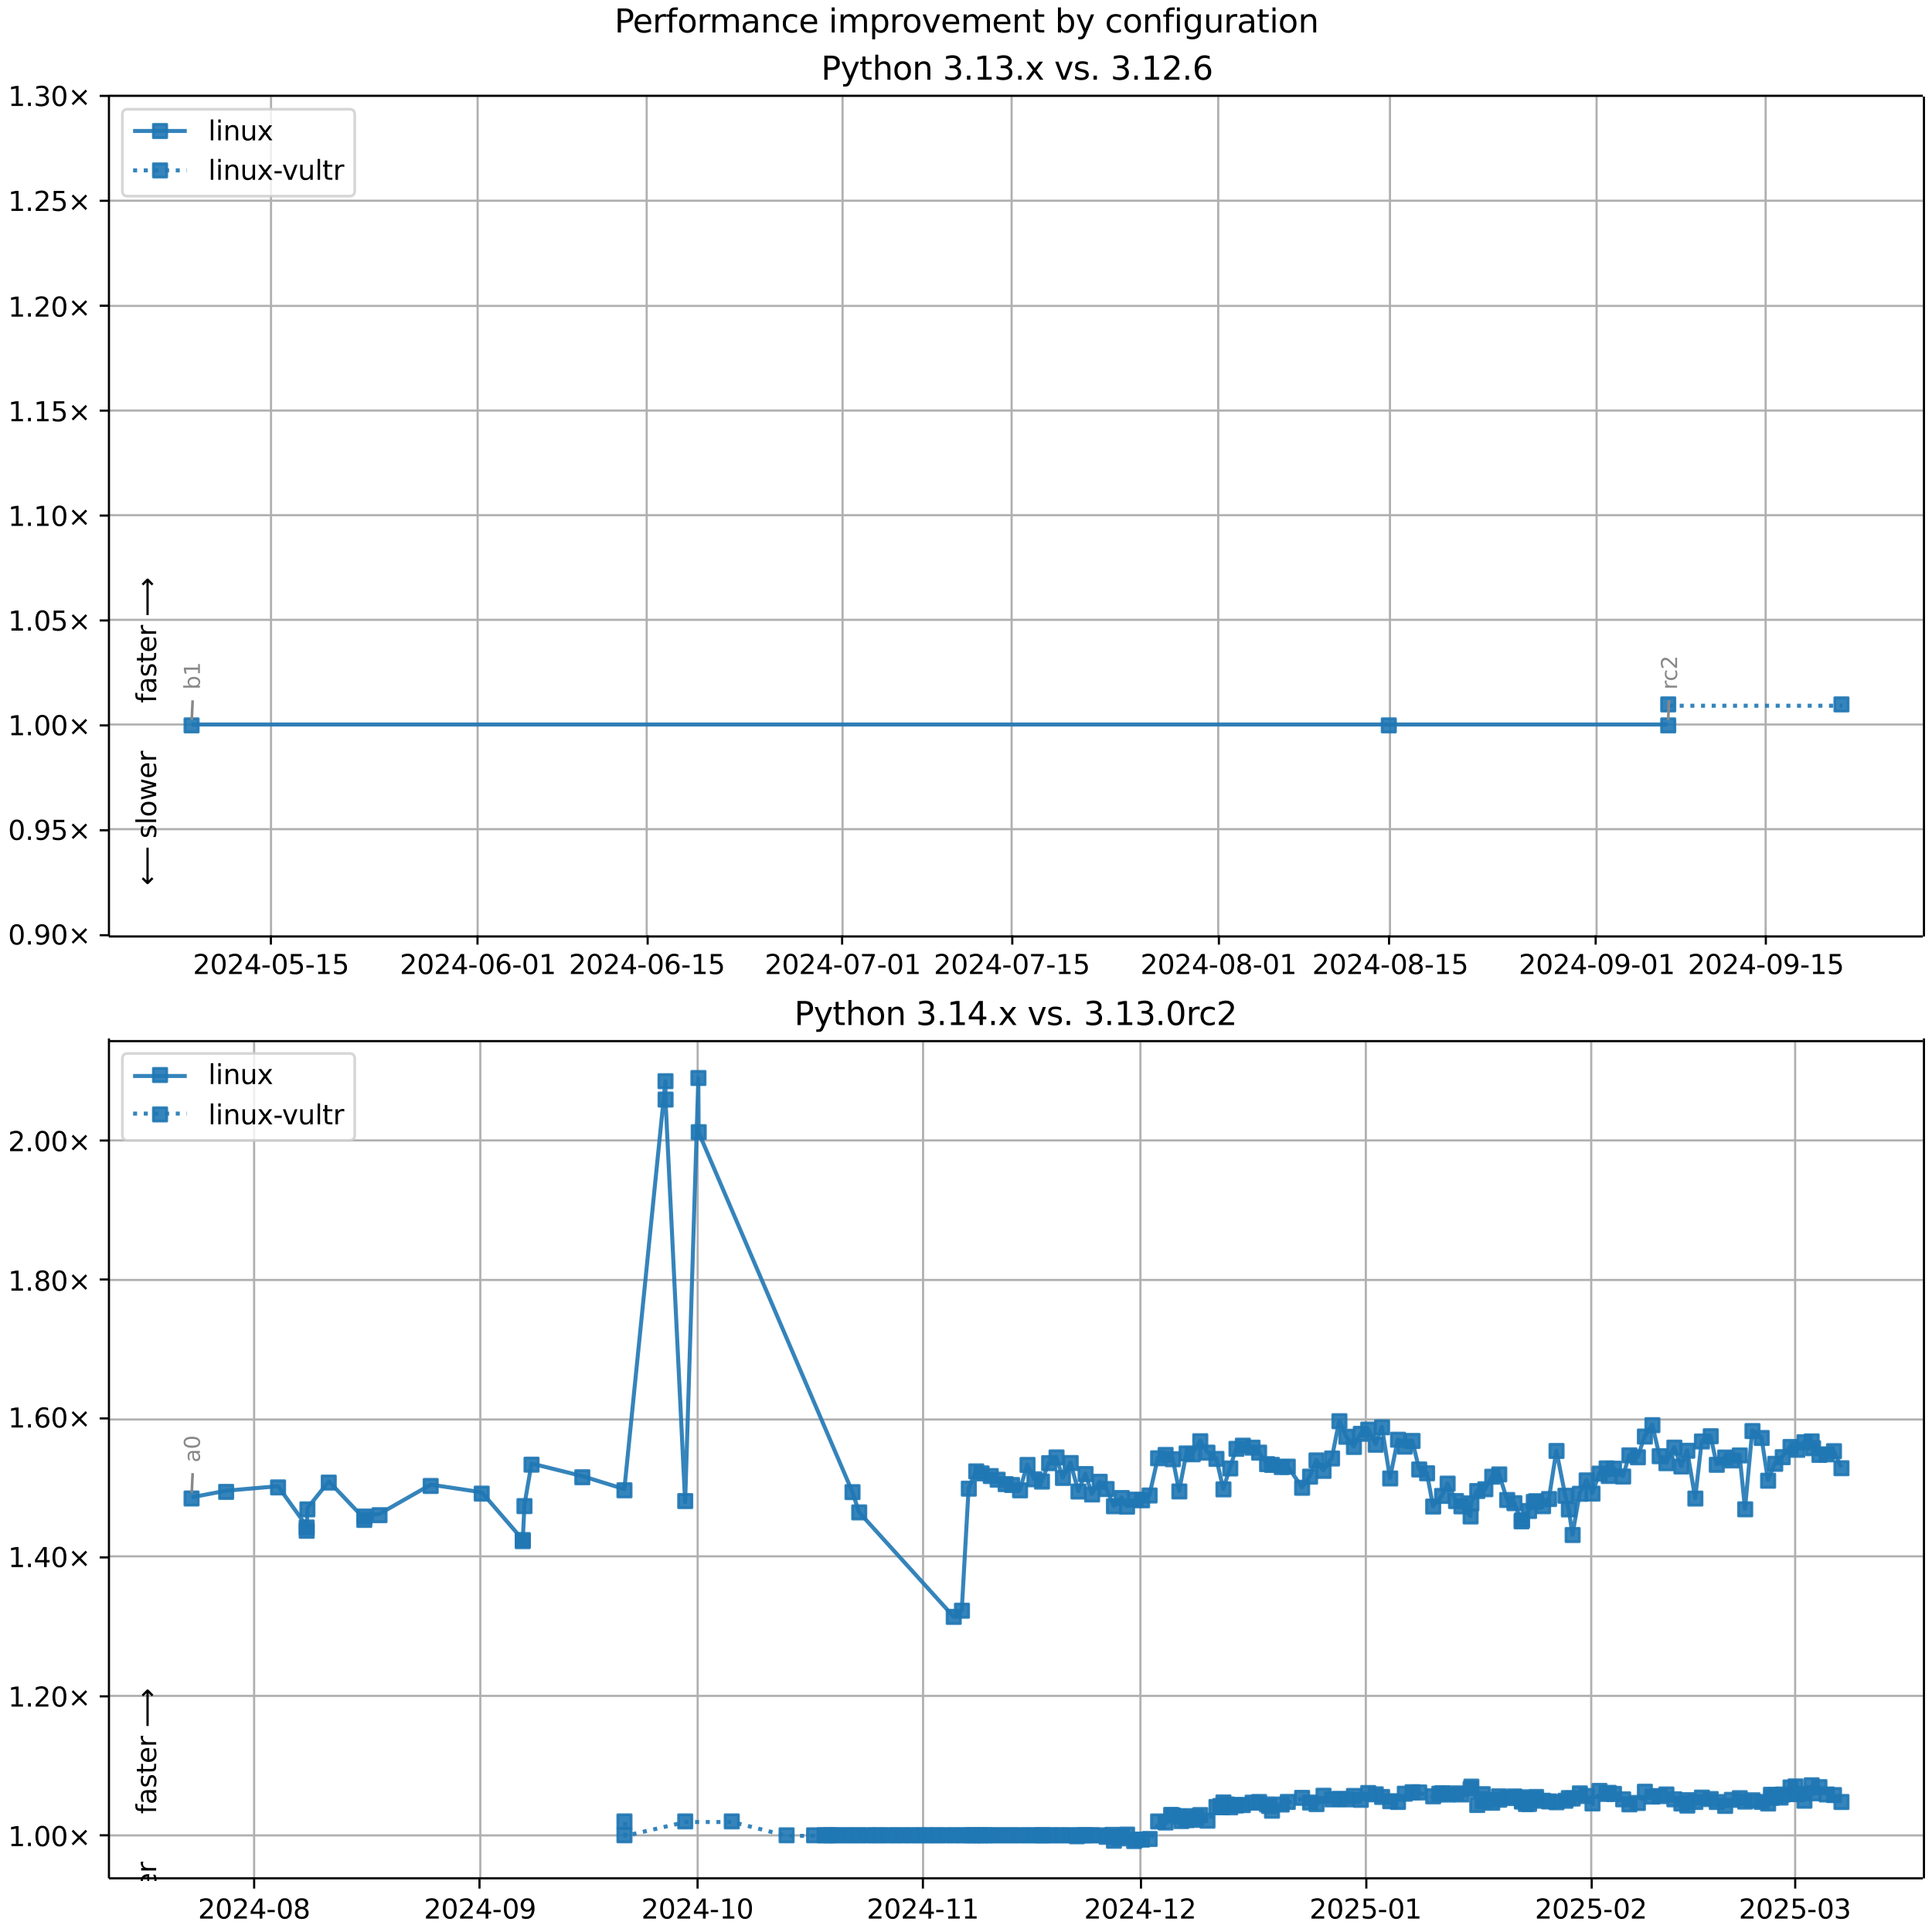 <?xml version="1.0" encoding="UTF-8"?>
<!DOCTYPE svg  PUBLIC '-//W3C//DTD SVG 1.1//EN'  'http://www.w3.org/Graphics/SVG/1.1/DTD/svg11.dtd'>
<svg width="720pt" height="720pt" version="1.1" viewBox="0 0 720 720" xmlns="http://www.w3.org/2000/svg" xmlns:xlink="http://www.w3.org/1999/xlink">
<defs>
<style type="text/css">*{stroke-linejoin: round; stroke-linecap: butt}</style>
</defs>
<path d="m0 720h720v-720h-720z" fill="#fff"/>
<path d="m40.6 349h676v-313h-676z" fill="#fff"/>
<path d="m101 349v-313" clip-path="url(#g)" fill="none" stroke="#b0b0b0" stroke-linecap="square" stroke-width=".8"/>
<defs>
<path id="i" d="m0 0v3.5" stroke="#000" stroke-width=".8"/>
</defs>
<use x="100.953" y="348.529" stroke="#000000" stroke-width=".8" xlink:href="#i"/>
<g transform="translate(71.9 363) scale(.1 -.1)">
<defs>
<path id="c" transform="scale(.016)" d="m1228 531h2203v-531h-2962v531q359 372 979 998 621 627 780 809 303 340 423 576 121 236 121 464 0 372-261 606-261 235-680 235-297 0-627-103-329-103-704-313v638q381 153 712 231 332 78 607 78 725 0 1156-363 431-362 431-968 0-288-108-546-107-257-392-607-78-91-497-524-418-433-1181-1211z"/>
<path id="b" transform="scale(.016)" d="m2034 4250q-487 0-733-480-245-479-245-1442 0-959 245-1439 246-480 733-480 491 0 736 480 246 480 246 1439 0 963-246 1442-245 480-736 480zm0 500q785 0 1199-621 414-620 414-1801 0-1178-414-1799-414-620-1199-620-784 0-1198 620-414 621-414 1799 0 1181 414 1801 414 621 1198 621z"/>
<path id="j" transform="scale(.016)" d="m2419 4116-1594-2491h1594v2491zm-166 550h794v-3041h666v-525h-666v-1100h-628v1100h-2106v609l1940 2957z"/>
<path id="e" transform="scale(.016)" d="m313 2009h1684v-512h-1684v512z"/>
<path id="m" transform="scale(.016)" d="m691 4666h2478v-532h-1900v-1143q137 47 274 70 138 23 276 23 781 0 1237-428 457-428 457-1159 0-753-469-1171-469-417-1322-417-294 0-599 50-304 50-629 150v635q281-153 581-228t634-75q541 0 856 284 316 284 316 772 0 487-316 771-315 285-856 285-253 0-505-56-251-56-513-175v2344z"/>
<path id="d" transform="scale(.016)" d="m794 531h1031v3560l-1122-225v575l1116 225h631v-4135h1031v-531h-2687v531z"/>
</defs>
<use xlink:href="#c"/>
<use transform="translate(63.6)" xlink:href="#b"/>
<use transform="translate(127)" xlink:href="#c"/>
<use transform="translate(191)" xlink:href="#j"/>
<use transform="translate(254)" xlink:href="#e"/>
<use transform="translate(291)" xlink:href="#b"/>
<use transform="translate(354)" xlink:href="#m"/>
<use transform="translate(418)" xlink:href="#e"/>
<use transform="translate(454)" xlink:href="#d"/>
<use transform="translate(518)" xlink:href="#m"/>
</g>
<path d="m178 349v-313" clip-path="url(#g)" fill="none" stroke="#b0b0b0" stroke-linecap="square" stroke-width=".8"/>
<use x="177.953" y="348.529" stroke="#000000" stroke-width=".8" xlink:href="#i"/>
<g transform="translate(149 363) scale(.1 -.1)">
<defs>
<path id="ae" transform="scale(.016)" d="m2113 2584q-425 0-674-291-248-290-248-796 0-503 248-796 249-292 674-292t673 292q248 293 248 796 0 506-248 796-248 291-673 291zm1253 1979v-575q-238 112-480 171-242 60-480 60-625 0-955-422-329-422-376-1275 184 272 462 417 279 145 613 145 703 0 1111-427 408-426 408-1160 0-719-425-1154-425-434-1131-434-810 0-1238 620-428 621-428 1799 0 1106 525 1764t1409 658q238 0 480-47t505-140z"/>
</defs>
<use xlink:href="#c"/>
<use transform="translate(63.6)" xlink:href="#b"/>
<use transform="translate(127)" xlink:href="#c"/>
<use transform="translate(191)" xlink:href="#j"/>
<use transform="translate(254)" xlink:href="#e"/>
<use transform="translate(291)" xlink:href="#b"/>
<use transform="translate(354)" xlink:href="#ae"/>
<use transform="translate(418)" xlink:href="#e"/>
<use transform="translate(454)" xlink:href="#b"/>
<use transform="translate(518)" xlink:href="#d"/>
</g>
<path d="m241 349v-313" clip-path="url(#g)" fill="none" stroke="#b0b0b0" stroke-linecap="square" stroke-width=".8"/>
<use x="241.365" y="348.529" stroke="#000000" stroke-width=".8" xlink:href="#i"/>
<g transform="translate(212 363) scale(.1 -.1)">
<use xlink:href="#c"/>
<use transform="translate(63.6)" xlink:href="#b"/>
<use transform="translate(127)" xlink:href="#c"/>
<use transform="translate(191)" xlink:href="#j"/>
<use transform="translate(254)" xlink:href="#e"/>
<use transform="translate(291)" xlink:href="#b"/>
<use transform="translate(354)" xlink:href="#ae"/>
<use transform="translate(418)" xlink:href="#e"/>
<use transform="translate(454)" xlink:href="#d"/>
<use transform="translate(518)" xlink:href="#m"/>
</g>
<path d="m314 349v-313" clip-path="url(#g)" fill="none" stroke="#b0b0b0" stroke-linecap="square" stroke-width=".8"/>
<use x="313.835" y="348.529" stroke="#000000" stroke-width=".8" xlink:href="#i"/>
<g transform="translate(285 363) scale(.1 -.1)">
<defs>
<path id="al" transform="scale(.016)" d="m525 4666h3e3v-269l-1694-4397h-659l1594 4134h-2241v532z"/>
</defs>
<use xlink:href="#c"/>
<use transform="translate(63.6)" xlink:href="#b"/>
<use transform="translate(127)" xlink:href="#c"/>
<use transform="translate(191)" xlink:href="#j"/>
<use transform="translate(254)" xlink:href="#e"/>
<use transform="translate(291)" xlink:href="#b"/>
<use transform="translate(354)" xlink:href="#al"/>
<use transform="translate(418)" xlink:href="#e"/>
<use transform="translate(454)" xlink:href="#b"/>
<use transform="translate(518)" xlink:href="#d"/>
</g>
<path d="m377 349v-313" clip-path="url(#g)" fill="none" stroke="#b0b0b0" stroke-linecap="square" stroke-width=".8"/>
<use x="377.247" y="348.529" stroke="#000000" stroke-width=".8" xlink:href="#i"/>
<g transform="translate(348 363) scale(.1 -.1)">
<use xlink:href="#c"/>
<use transform="translate(63.6)" xlink:href="#b"/>
<use transform="translate(127)" xlink:href="#c"/>
<use transform="translate(191)" xlink:href="#j"/>
<use transform="translate(254)" xlink:href="#e"/>
<use transform="translate(291)" xlink:href="#b"/>
<use transform="translate(354)" xlink:href="#al"/>
<use transform="translate(418)" xlink:href="#e"/>
<use transform="translate(454)" xlink:href="#d"/>
<use transform="translate(518)" xlink:href="#m"/>
</g>
<path d="m454 349v-313" clip-path="url(#g)" fill="none" stroke="#b0b0b0" stroke-linecap="square" stroke-width=".8"/>
<use x="454.247" y="348.529" stroke="#000000" stroke-width=".8" xlink:href="#i"/>
<g transform="translate(425 363) scale(.1 -.1)">
<defs>
<path id="ad" transform="scale(.016)" d="m2034 2216q-450 0-708-241-257-241-257-662 0-422 257-663 258-241 708-241t709 242q260 243 260 662 0 421-258 662-257 241-711 241zm-631 268q-406 100-633 378-226 279-226 679 0 559 398 884 399 325 1092 325 697 0 1094-325t397-884q0-400-227-679-226-278-629-378 456-106 710-416 255-309 255-755 0-679-414-1042-414-362-1186-362-771 0-1186 362-414 363-414 1042 0 446 256 755 257 310 713 416zm-231 997q0-362 226-565 227-203 636-203 407 0 636 203 230 203 230 565 0 363-230 566-229 203-636 203-409 0-636-203-226-203-226-566z"/>
</defs>
<use xlink:href="#c"/>
<use transform="translate(63.6)" xlink:href="#b"/>
<use transform="translate(127)" xlink:href="#c"/>
<use transform="translate(191)" xlink:href="#j"/>
<use transform="translate(254)" xlink:href="#e"/>
<use transform="translate(291)" xlink:href="#b"/>
<use transform="translate(354)" xlink:href="#ad"/>
<use transform="translate(418)" xlink:href="#e"/>
<use transform="translate(454)" xlink:href="#b"/>
<use transform="translate(518)" xlink:href="#d"/>
</g>
<path d="m518 349v-313" clip-path="url(#g)" fill="none" stroke="#b0b0b0" stroke-linecap="square" stroke-width=".8"/>
<use x="517.659" y="348.529" stroke="#000000" stroke-width=".8" xlink:href="#i"/>
<g transform="translate(489 363) scale(.1 -.1)">
<use xlink:href="#c"/>
<use transform="translate(63.6)" xlink:href="#b"/>
<use transform="translate(127)" xlink:href="#c"/>
<use transform="translate(191)" xlink:href="#j"/>
<use transform="translate(254)" xlink:href="#e"/>
<use transform="translate(291)" xlink:href="#b"/>
<use transform="translate(354)" xlink:href="#ad"/>
<use transform="translate(418)" xlink:href="#e"/>
<use transform="translate(454)" xlink:href="#d"/>
<use transform="translate(518)" xlink:href="#m"/>
</g>
<path d="m595 349v-313" clip-path="url(#g)" fill="none" stroke="#b0b0b0" stroke-linecap="square" stroke-width=".8"/>
<use x="594.659" y="348.529" stroke="#000000" stroke-width=".8" xlink:href="#i"/>
<g transform="translate(566 363) scale(.1 -.1)">
<defs>
<path id="aa" transform="scale(.016)" d="m703 97v575q238-113 481-172 244-59 479-59 625 0 954 420 330 420 377 1277-181-269-460-413-278-144-615-144-700 0-1108 423-408 424-408 1159 0 718 425 1152 425 435 1131 435 810 0 1236-621 427-620 427-1801 0-1103-524-1761-523-658-1407-658-238 0-482 47-243 47-506 141zm1256 1978q425 0 673 290 249 291 249 798 0 503-249 795-248 292-673 292t-673-292-248-795q0-507 248-798 248-290 673-290z"/>
</defs>
<use xlink:href="#c"/>
<use transform="translate(63.6)" xlink:href="#b"/>
<use transform="translate(127)" xlink:href="#c"/>
<use transform="translate(191)" xlink:href="#j"/>
<use transform="translate(254)" xlink:href="#e"/>
<use transform="translate(291)" xlink:href="#b"/>
<use transform="translate(354)" xlink:href="#aa"/>
<use transform="translate(418)" xlink:href="#e"/>
<use transform="translate(454)" xlink:href="#b"/>
<use transform="translate(518)" xlink:href="#d"/>
</g>
<path d="m658 349v-313" clip-path="url(#g)" fill="none" stroke="#b0b0b0" stroke-linecap="square" stroke-width=".8"/>
<use x="658.071" y="348.529" stroke="#000000" stroke-width=".8" xlink:href="#i"/>
<g transform="translate(629 363) scale(.1 -.1)">
<use xlink:href="#c"/>
<use transform="translate(63.6)" xlink:href="#b"/>
<use transform="translate(127)" xlink:href="#c"/>
<use transform="translate(191)" xlink:href="#j"/>
<use transform="translate(254)" xlink:href="#e"/>
<use transform="translate(291)" xlink:href="#b"/>
<use transform="translate(354)" xlink:href="#aa"/>
<use transform="translate(418)" xlink:href="#e"/>
<use transform="translate(454)" xlink:href="#d"/>
<use transform="translate(518)" xlink:href="#m"/>
</g>
<path d="m40.6 349h676" clip-path="url(#g)" fill="none" stroke="#b0b0b0" stroke-linecap="square" stroke-width=".8"/>
<defs>
<path id="k" d="m0 0h-3.5" stroke="#000" stroke-width=".8"/>
</defs>
<use x="40.646" y="348.529" stroke="#000000" stroke-width=".8" xlink:href="#k"/>
<g transform="translate(3 352) scale(.1 -.1)">
<defs>
<path id="f" transform="scale(.016)" d="m684 794h660v-794h-660v794z"/>
<path id="l" transform="scale(.016)" d="m4488 3438-1429-1435 1429-1428-372-378-1435 1434-1434-1434-369 378 1425 1428-1425 1435 369 378 1434-1435 1435 1435 372-378z"/>
</defs>
<use xlink:href="#b"/>
<use transform="translate(63.6)" xlink:href="#f"/>
<use transform="translate(95.4)" xlink:href="#aa"/>
<use transform="translate(159)" xlink:href="#b"/>
<use transform="translate(223)" xlink:href="#l"/>
</g>
<path d="m40.6 309h676" clip-path="url(#g)" fill="none" stroke="#b0b0b0" stroke-linecap="square" stroke-width=".8"/>
<use x="40.646" y="309.429" stroke="#000000" stroke-width=".8" xlink:href="#k"/>
<g transform="translate(3 313) scale(.1 -.1)">
<use xlink:href="#b"/>
<use transform="translate(63.6)" xlink:href="#f"/>
<use transform="translate(95.4)" xlink:href="#aa"/>
<use transform="translate(159)" xlink:href="#m"/>
<use transform="translate(223)" xlink:href="#l"/>
</g>
<path d="m40.6 270h676" clip-path="url(#g)" fill="none" stroke="#b0b0b0" stroke-linecap="square" stroke-width=".8"/>
<use x="40.646" y="270.33" stroke="#000000" stroke-width=".8" xlink:href="#k"/>
<g transform="translate(3 274) scale(.1 -.1)">
<use xlink:href="#d"/>
<use transform="translate(63.6)" xlink:href="#f"/>
<use transform="translate(95.4)" xlink:href="#b"/>
<use transform="translate(159)" xlink:href="#b"/>
<use transform="translate(223)" xlink:href="#l"/>
</g>
<path d="m40.6 231h676" clip-path="url(#g)" fill="none" stroke="#b0b0b0" stroke-linecap="square" stroke-width=".8"/>
<use x="40.646" y="231.23" stroke="#000000" stroke-width=".8" xlink:href="#k"/>
<g transform="translate(3 235) scale(.1 -.1)">
<use xlink:href="#d"/>
<use transform="translate(63.6)" xlink:href="#f"/>
<use transform="translate(95.4)" xlink:href="#b"/>
<use transform="translate(159)" xlink:href="#m"/>
<use transform="translate(223)" xlink:href="#l"/>
</g>
<path d="m40.6 192h676" clip-path="url(#g)" fill="none" stroke="#b0b0b0" stroke-linecap="square" stroke-width=".8"/>
<use x="40.646" y="192.131" stroke="#000000" stroke-width=".8" xlink:href="#k"/>
<g transform="translate(3 196) scale(.1 -.1)">
<use xlink:href="#d"/>
<use transform="translate(63.6)" xlink:href="#f"/>
<use transform="translate(95.4)" xlink:href="#d"/>
<use transform="translate(159)" xlink:href="#b"/>
<use transform="translate(223)" xlink:href="#l"/>
</g>
<path d="m40.6 153h676" clip-path="url(#g)" fill="none" stroke="#b0b0b0" stroke-linecap="square" stroke-width=".8"/>
<use x="40.646" y="153.031" stroke="#000000" stroke-width=".8" xlink:href="#k"/>
<g transform="translate(3 157) scale(.1 -.1)">
<use xlink:href="#d"/>
<use transform="translate(63.6)" xlink:href="#f"/>
<use transform="translate(95.4)" xlink:href="#d"/>
<use transform="translate(159)" xlink:href="#m"/>
<use transform="translate(223)" xlink:href="#l"/>
</g>
<path d="m40.6 114h676" clip-path="url(#g)" fill="none" stroke="#b0b0b0" stroke-linecap="square" stroke-width=".8"/>
<use x="40.646" y="113.932" stroke="#000000" stroke-width=".8" xlink:href="#k"/>
<g transform="translate(3 118) scale(.1 -.1)">
<use xlink:href="#d"/>
<use transform="translate(63.6)" xlink:href="#f"/>
<use transform="translate(95.4)" xlink:href="#c"/>
<use transform="translate(159)" xlink:href="#b"/>
<use transform="translate(223)" xlink:href="#l"/>
</g>
<path d="m40.6 74.8h676" clip-path="url(#g)" fill="none" stroke="#b0b0b0" stroke-linecap="square" stroke-width=".8"/>
<use x="40.646" y="74.832" stroke="#000000" stroke-width=".8" xlink:href="#k"/>
<g transform="translate(3 78.6) scale(.1 -.1)">
<use xlink:href="#d"/>
<use transform="translate(63.6)" xlink:href="#f"/>
<use transform="translate(95.4)" xlink:href="#c"/>
<use transform="translate(159)" xlink:href="#m"/>
<use transform="translate(223)" xlink:href="#l"/>
</g>
<path d="m40.6 35.7h676" clip-path="url(#g)" fill="none" stroke="#b0b0b0" stroke-linecap="square" stroke-width=".8"/>
<use x="40.646" y="35.733" stroke="#000000" stroke-width=".8" xlink:href="#k"/>
<g transform="translate(3 39.5) scale(.1 -.1)">
<defs>
<path id="t" transform="scale(.016)" d="m2597 2516q453-97 707-404 255-306 255-756 0-690-475-1069-475-378-1350-378-293 0-604 58t-642 174v609q262-153 574-231 313-78 654-78 593 0 904 234t311 681q0 413-289 645-289 233-804 233h-544v519h569q465 0 712 186t247 536q0 359-255 551-254 193-729 193-260 0-557-57-297-56-653-174v562q360 100 674 150t592 50q719 0 1137-327 419-326 419-882 0-388-222-655t-631-370z"/>
</defs>
<use xlink:href="#d"/>
<use transform="translate(63.6)" xlink:href="#f"/>
<use transform="translate(95.4)" xlink:href="#t"/>
<use transform="translate(159)" xlink:href="#b"/>
<use transform="translate(223)" xlink:href="#l"/>
</g>
<path d="m71.4 270h446 104" clip-path="url(#g)" fill="none" stroke="#1f77b4" stroke-linecap="square" stroke-opacity=".9" stroke-width="1.5"/>
<defs>
<path id="a" d="m-2.5 2.5h5v-5h-5z" stroke="#1f77b4" stroke-opacity=".9"/>
</defs>
<g clip-path="url(#g)" fill="#1f77b4" fill-opacity=".9" stroke="#1f77b4" stroke-opacity=".9">
<use x="71.389" y="270.33" xlink:href="#a"/>
<use x="517.569" y="270.33" xlink:href="#a"/>
<use x="621.695" y="270.33" xlink:href="#a"/>
</g>
<g stroke="#1f77b4" stroke-opacity=".9">
<path d="m622 263h64.6" clip-path="url(#g)" fill="none" stroke-dasharray="1.5,2.475" stroke-width="1.5"/>
<g clip-path="url(#g)" fill="#1f77b4" fill-opacity=".9">
<use x="621.695" y="262.51" xlink:href="#a"/>
<use x="686.256" y="262.51" xlink:href="#a"/>
</g>
</g>
<path d="m40.6 349v-313" fill="none" stroke="#000" stroke-linecap="square" stroke-width=".8"/>
<path d="m717 349v-313" fill="none" stroke="#000" stroke-linecap="square" stroke-width=".8"/>
<path d="m40.6 349h676" fill="none" stroke="#000" stroke-linecap="square" stroke-width=".8"/>
<path d="m40.6 35.7h676" fill="none" stroke="#000" stroke-linecap="square" stroke-width=".8"/>
<path d="m71.8 261-0.348 7.35" fill="none" stroke="#888" stroke-linecap="round"/>
<g transform="translate(74.5 257) rotate(-90) scale(.08 -.08)" fill="#888">
<defs>
<path id="ak" transform="scale(.016)" d="m3116 1747q0 634-261 995t-717 361q-457 0-718-361t-261-995 261-995 718-361q456 0 717 361t261 995zm-1957 1222q182 312 458 463 277 152 661 152 638 0 1036-506 399-506 399-1331t-399-1332q-398-506-1036-506-384 0-661 152-276 152-458 464v-525h-578v4863h578v-1894z"/>
</defs>
<use xlink:href="#ak"/>
<use transform="translate(63.5)" xlink:href="#d"/>
</g>
<path d="m622 261-0.326 7.34" fill="none" stroke="#888" stroke-linecap="round"/>
<g transform="translate(625 257) rotate(-90) scale(.08 -.08)" fill="#888">
<defs>
<path id="n" transform="scale(.016)" d="m2631 2963q-97 56-211 82-114 27-251 27-488 0-749-317t-261-911v-1844h-578v3500h578v-544q182 319 472 473 291 155 707 155 59 0 131-8 72-7 159-23l3-590z"/>
<path id="ac" transform="scale(.016)" d="m3122 3366v-538q-244 135-489 202t-495 67q-560 0-870-355-309-354-309-995t309-996q310-354 870-354 250 0 495 67t489 202v-532q-241-112-499-168-257-57-548-57-791 0-1257 497-465 497-465 1341 0 856 470 1346 471 491 1290 491 265 0 518-55 253-54 491-163z"/>
</defs>
<use xlink:href="#n"/>
<use transform="translate(38.9)" xlink:href="#ac"/>
<use transform="translate(93.8)" xlink:href="#c"/>
</g>
<g clip-path="url(#g)">
<g transform="translate(58.2 262) rotate(-90) scale(.1 -.1)">
<defs>
<path id="ab" transform="scale(.016)" d="m2375 4863v-479h-550q-309 0-430-125-120-125-120-450v-309h947v-447h-947v-3053h-578v3053h-550v447h550v244q0 584 272 851 272 268 862 268h544z"/>
<path id="z" transform="scale(.016)" d="m2194 1759q-697 0-966-159t-269-544q0-306 202-486 202-179 548-179 479 0 768 339t289 901v128h-572zm1147 238v-2e3h-575v531q-197-318-491-470t-719-152q-537 0-855 302-317 302-317 808 0 590 395 890 396 300 1180 300h807v57q0 397-261 614t-733 217q-300 0-585-72-284-72-546-216v532q315 122 612 182 297 61 578 61 760 0 1135-394 375-393 375-1193z"/>
<path id="x" transform="scale(.016)" d="m2834 3397v-544q-243 125-506 187-262 63-544 63-428 0-642-131t-214-394q0-200 153-314t616-217l197-44q612-131 870-370t258-667q0-488-386-773-386-284-1061-284-281 0-586 55t-642 164v594q319-166 628-249 309-82 613-82 406 0 624 139 219 139 219 392 0 234-158 359-157 125-692 241l-200 47q-534 112-772 345-237 233-237 639 0 494 350 762 350 269 994 269 318 0 599-47 282-46 519-140z"/>
<path id="p" transform="scale(.016)" d="m1172 4494v-994h1184v-447h-1184v-1900q0-428 117-550t477-122h590v-481h-590q-666 0-919 248-253 249-253 905v1900h-422v447h422v994h578z"/>
<path id="s" transform="scale(.016)" d="m3597 1894v-281h-2644q38-594 358-905t892-311q331 0 642 81t618 244v-544q-310-131-635-200t-659-69q-838 0-1327 487-489 488-489 1320 0 859 464 1363 464 505 1252 505 706 0 1117-455 411-454 411-1235zm-575 169q-6 471-264 752-258 282-683 282-481 0-770-272t-333-766l2050 4z"/>
<path id="am" transform="scale(.016)" d="m8863 2147v-281l-1229-1228-375 375 729 728h-7622v531h7622l-729 728 375 375 1229-1228z"/>
</defs>
<use xlink:href="#ab"/>
<use transform="translate(35.2)" xlink:href="#z"/>
<use transform="translate(96.5)" xlink:href="#x"/>
<use transform="translate(149)" xlink:href="#p"/>
<use transform="translate(188)" xlink:href="#s"/>
<use transform="translate(249)" xlink:href="#n"/>
<use transform="translate(290)" xlink:href="#DejaVuSans-20"/>
<use transform="translate(322)" xlink:href="#am"/>
</g>
</g>
<g clip-path="url(#g)">
<g transform="translate(58.2 330) rotate(-90) scale(.1 -.1)">
<defs>
<path id="an" transform="scale(.016)" d="m313 1866v281l1228 1228 375-375-728-728h7621v-531h-7621l728-728-375-375-1228 1228z"/>
<path id="r" transform="scale(.016)" d="m603 4863h575v-4863h-575v4863z"/>
<path id="q" transform="scale(.016)" d="m1959 3097q-462 0-731-361t-269-989 267-989q268-361 733-361 460 0 728 362 269 363 269 988 0 622-269 986-268 364-728 364zm0 487q750 0 1178-488 429-487 429-1349 0-859-429-1349-428-489-1178-489-753 0-1180 489-426 490-426 1349 0 862 426 1349 427 488 1180 488z"/>
<path id="ai" transform="scale(.016)" d="m269 3500h575l719-2731 715 2731h678l719-2731 716 2731h575l-916-3500h-678l-753 2869-756-2869h-679l-915 3500z"/>
</defs>
<use xlink:href="#an"/>
<use transform="translate(143)" xlink:href="#DejaVuSans-20"/>
<use transform="translate(175)" xlink:href="#x"/>
<use transform="translate(227)" xlink:href="#r"/>
<use transform="translate(255)" xlink:href="#q"/>
<use transform="translate(316)" xlink:href="#ai"/>
<use transform="translate(398)" xlink:href="#s"/>
<use transform="translate(460)" xlink:href="#n"/>
</g>
</g>
<g transform="translate(306 29.7) scale(.12 -.12)">
<defs>
<path id="ah" transform="scale(.016)" d="m1259 4147v-1753h794q441 0 681 228 241 228 241 650 0 419-241 647-240 228-681 228h-794zm-631 519h1425q785 0 1186-355 402-355 402-1039 0-691-402-1044-401-353-1186-353h-794v-1875h-631v4666z"/>
<path id="af" transform="scale(.016)" d="m2059-325q-243-625-475-815-231-191-618-191h-460v481h338q237 0 368 113 132 112 291 531l103 262-1415 3444h609l1094-2737 1094 2737h609l-1538-3825z"/>
<path id="aj" transform="scale(.016)" d="m3513 2113v-2113h-575v2094q0 497-194 743-194 247-581 247-466 0-735-297-269-296-269-809v-1978h-578v4863h578v-1907q207 316 486 472 280 156 646 156 603 0 912-373 310-373 310-1098z"/>
<path id="o" transform="scale(.016)" d="m3513 2113v-2113h-575v2094q0 497-194 743-194 247-581 247-466 0-735-297-269-296-269-809v-1978h-578v3500h578v-544q207 316 486 472 280 156 646 156 603 0 912-373 310-373 310-1098z"/>
<path id="w" transform="scale(.016)" d="m3513 3500-1266-1703 1331-1797h-678l-1019 1375-1018-1375h-679l1360 1831-1244 1669h678l928-1247 928 1247h679z"/>
<path id="y" transform="scale(.016)" d="m191 3500h609l1094-2937 1094 2937h609l-1313-3500h-781l-1312 3500z"/>
</defs>
<use xlink:href="#ah"/>
<use transform="translate(60.3)" xlink:href="#af"/>
<use transform="translate(119)" xlink:href="#p"/>
<use transform="translate(159)" xlink:href="#aj"/>
<use transform="translate(222)" xlink:href="#q"/>
<use transform="translate(283)" xlink:href="#o"/>
<use transform="translate(347)" xlink:href="#DejaVuSans-20"/>
<use transform="translate(378)" xlink:href="#t"/>
<use transform="translate(442)" xlink:href="#f"/>
<use transform="translate(474)" xlink:href="#d"/>
<use transform="translate(537)" xlink:href="#t"/>
<use transform="translate(601)" xlink:href="#f"/>
<use transform="translate(633)" xlink:href="#w"/>
<use transform="translate(692)" xlink:href="#DejaVuSans-20"/>
<use transform="translate(724)" xlink:href="#y"/>
<use transform="translate(783)" xlink:href="#x"/>
<use transform="translate(835)" xlink:href="#f"/>
<use transform="translate(867)" xlink:href="#DejaVuSans-20"/>
<use transform="translate(899)" xlink:href="#t"/>
<use transform="translate(962)" xlink:href="#f"/>
<use transform="translate(994)" xlink:href="#d"/>
<use transform="translate(1058)" xlink:href="#c"/>
<use transform="translate(1121)" xlink:href="#f"/>
<use transform="translate(1153)" xlink:href="#ae"/>
</g>
<path d="m47.6 73.1h82.6q2 0 2-2v-28.4q0-2-2-2h-82.6q-2 0-2 2v28.4q0 2 2 2z" fill="#fff" opacity=".8" stroke="#ccc"/>
<path d="m49.6 48.8h10 10" fill="none" stroke="#1f77b4" stroke-linecap="square" stroke-opacity=".9" stroke-width="1.5"/>
<use x="59.646" y="48.831" fill="#1f77b4" fill-opacity=".9" stroke="#1f77b4" stroke-opacity=".9" xlink:href="#a"/>
<g transform="translate(77.6 52.3) scale(.1 -.1)">
<defs>
<path id="v" transform="scale(.016)" d="m603 3500h575v-3500h-575v3500zm0 1363h575v-729h-575v729z"/>
<path id="u" transform="scale(.016)" d="m544 1381v2119h575v-2097q0-497 193-746 194-248 582-248 465 0 735 297 271 297 271 810v1984h575v-3500h-575v538q-209-319-486-474-276-155-642-155-603 0-916 375-312 375-312 1097zm1447 2203z"/>
</defs>
<use xlink:href="#r"/>
<use transform="translate(27.8)" xlink:href="#v"/>
<use transform="translate(55.6)" xlink:href="#o"/>
<use transform="translate(119)" xlink:href="#u"/>
<use transform="translate(182)" xlink:href="#w"/>
</g>
<path d="m49.6 63.5h10 10" fill="none" stroke="#1f77b4" stroke-dasharray="1.5,2.475" stroke-opacity=".9" stroke-width="1.5"/>
<use x="59.646" y="63.509" fill="#1f77b4" fill-opacity=".9" stroke="#1f77b4" stroke-opacity=".9" xlink:href="#a"/>
<g transform="translate(77.6 67) scale(.1 -.1)">
<use xlink:href="#r"/>
<use transform="translate(27.8)" xlink:href="#v"/>
<use transform="translate(55.6)" xlink:href="#o"/>
<use transform="translate(119)" xlink:href="#u"/>
<use transform="translate(182)" xlink:href="#w"/>
<use transform="translate(242)" xlink:href="#e"/>
<use transform="translate(275)" xlink:href="#y"/>
<use transform="translate(334)" xlink:href="#u"/>
<use transform="translate(398)" xlink:href="#r"/>
<use transform="translate(425)" xlink:href="#p"/>
<use transform="translate(465)" xlink:href="#n"/>
</g>
<path d="m40.6 700h676v-313h-676z" fill="#fff"/>
<path d="m94.7 700v-313" clip-path="url(#h)" fill="none" stroke="#b0b0b0" stroke-linecap="square" stroke-width=".8"/>
<use x="94.713" y="700.322" stroke="#000000" stroke-width=".8" xlink:href="#i"/>
<g transform="translate(73.8 715) scale(.1 -.1)">
<use xlink:href="#c"/>
<use transform="translate(63.6)" xlink:href="#b"/>
<use transform="translate(127)" xlink:href="#c"/>
<use transform="translate(191)" xlink:href="#j"/>
<use transform="translate(254)" xlink:href="#e"/>
<use transform="translate(291)" xlink:href="#b"/>
<use transform="translate(354)" xlink:href="#ad"/>
</g>
<path d="m179 700v-313" clip-path="url(#h)" fill="none" stroke="#b0b0b0" stroke-linecap="square" stroke-width=".8"/>
<use x="178.692" y="700.322" stroke="#000000" stroke-width=".8" xlink:href="#i"/>
<g transform="translate(158 715) scale(.1 -.1)">
<use xlink:href="#c"/>
<use transform="translate(63.6)" xlink:href="#b"/>
<use transform="translate(127)" xlink:href="#c"/>
<use transform="translate(191)" xlink:href="#j"/>
<use transform="translate(254)" xlink:href="#e"/>
<use transform="translate(291)" xlink:href="#b"/>
<use transform="translate(354)" xlink:href="#aa"/>
</g>
<path d="m260 700v-313" clip-path="url(#h)" fill="none" stroke="#b0b0b0" stroke-linecap="square" stroke-width=".8"/>
<use x="259.962" y="700.322" stroke="#000000" stroke-width=".8" xlink:href="#i"/>
<g transform="translate(239 715) scale(.1 -.1)">
<use xlink:href="#c"/>
<use transform="translate(63.6)" xlink:href="#b"/>
<use transform="translate(127)" xlink:href="#c"/>
<use transform="translate(191)" xlink:href="#j"/>
<use transform="translate(254)" xlink:href="#e"/>
<use transform="translate(291)" xlink:href="#d"/>
<use transform="translate(354)" xlink:href="#b"/>
</g>
<path d="m344 700v-313" clip-path="url(#h)" fill="none" stroke="#b0b0b0" stroke-linecap="square" stroke-width=".8"/>
<use x="343.941" y="700.322" stroke="#000000" stroke-width=".8" xlink:href="#i"/>
<g transform="translate(323 715) scale(.1 -.1)">
<use xlink:href="#c"/>
<use transform="translate(63.6)" xlink:href="#b"/>
<use transform="translate(127)" xlink:href="#c"/>
<use transform="translate(191)" xlink:href="#j"/>
<use transform="translate(254)" xlink:href="#e"/>
<use transform="translate(291)" xlink:href="#d"/>
<use transform="translate(354)" xlink:href="#d"/>
</g>
<path d="m425 700v-313" clip-path="url(#h)" fill="none" stroke="#b0b0b0" stroke-linecap="square" stroke-width=".8"/>
<use x="425.211" y="700.322" stroke="#000000" stroke-width=".8" xlink:href="#i"/>
<g transform="translate(404 715) scale(.1 -.1)">
<use xlink:href="#c"/>
<use transform="translate(63.6)" xlink:href="#b"/>
<use transform="translate(127)" xlink:href="#c"/>
<use transform="translate(191)" xlink:href="#j"/>
<use transform="translate(254)" xlink:href="#e"/>
<use transform="translate(291)" xlink:href="#d"/>
<use transform="translate(354)" xlink:href="#c"/>
</g>
<path d="m509 700v-313" clip-path="url(#h)" fill="none" stroke="#b0b0b0" stroke-linecap="square" stroke-width=".8"/>
<use x="509.191" y="700.322" stroke="#000000" stroke-width=".8" xlink:href="#i"/>
<g transform="translate(488 715) scale(.1 -.1)">
<use xlink:href="#c"/>
<use transform="translate(63.6)" xlink:href="#b"/>
<use transform="translate(127)" xlink:href="#c"/>
<use transform="translate(191)" xlink:href="#m"/>
<use transform="translate(254)" xlink:href="#e"/>
<use transform="translate(291)" xlink:href="#b"/>
<use transform="translate(354)" xlink:href="#d"/>
</g>
<path d="m593 700v-313" clip-path="url(#h)" fill="none" stroke="#b0b0b0" stroke-linecap="square" stroke-width=".8"/>
<use x="593.17" y="700.322" stroke="#000000" stroke-width=".8" xlink:href="#i"/>
<g transform="translate(572 715) scale(.1 -.1)">
<use xlink:href="#c"/>
<use transform="translate(63.6)" xlink:href="#b"/>
<use transform="translate(127)" xlink:href="#c"/>
<use transform="translate(191)" xlink:href="#m"/>
<use transform="translate(254)" xlink:href="#e"/>
<use transform="translate(291)" xlink:href="#b"/>
<use transform="translate(354)" xlink:href="#c"/>
</g>
<path d="m669 700v-313" clip-path="url(#h)" fill="none" stroke="#b0b0b0" stroke-linecap="square" stroke-width=".8"/>
<use x="669.022" y="700.322" stroke="#000000" stroke-width=".8" xlink:href="#i"/>
<g transform="translate(648 715) scale(.1 -.1)">
<use xlink:href="#c"/>
<use transform="translate(63.6)" xlink:href="#b"/>
<use transform="translate(127)" xlink:href="#c"/>
<use transform="translate(191)" xlink:href="#m"/>
<use transform="translate(254)" xlink:href="#e"/>
<use transform="translate(291)" xlink:href="#b"/>
<use transform="translate(354)" xlink:href="#t"/>
</g>
<path d="m40.6 684h676" clip-path="url(#h)" fill="none" stroke="#b0b0b0" stroke-linecap="square" stroke-width=".8"/>
<use x="40.646" y="683.96" stroke="#000000" stroke-width=".8" xlink:href="#k"/>
<g transform="translate(3 688) scale(.1 -.1)">
<use xlink:href="#d"/>
<use transform="translate(63.6)" xlink:href="#f"/>
<use transform="translate(95.4)" xlink:href="#b"/>
<use transform="translate(159)" xlink:href="#b"/>
<use transform="translate(223)" xlink:href="#l"/>
</g>
<path d="m40.6 632h676" clip-path="url(#h)" fill="none" stroke="#b0b0b0" stroke-linecap="square" stroke-width=".8"/>
<use x="40.646" y="632.175" stroke="#000000" stroke-width=".8" xlink:href="#k"/>
<g transform="translate(3 636) scale(.1 -.1)">
<use xlink:href="#d"/>
<use transform="translate(63.6)" xlink:href="#f"/>
<use transform="translate(95.4)" xlink:href="#c"/>
<use transform="translate(159)" xlink:href="#b"/>
<use transform="translate(223)" xlink:href="#l"/>
</g>
<path d="m40.6 580h676" clip-path="url(#h)" fill="none" stroke="#b0b0b0" stroke-linecap="square" stroke-width=".8"/>
<use x="40.646" y="580.391" stroke="#000000" stroke-width=".8" xlink:href="#k"/>
<g transform="translate(3 584) scale(.1 -.1)">
<use xlink:href="#d"/>
<use transform="translate(63.6)" xlink:href="#f"/>
<use transform="translate(95.4)" xlink:href="#j"/>
<use transform="translate(159)" xlink:href="#b"/>
<use transform="translate(223)" xlink:href="#l"/>
</g>
<path d="m40.6 529h676" clip-path="url(#h)" fill="none" stroke="#b0b0b0" stroke-linecap="square" stroke-width=".8"/>
<use x="40.646" y="528.607" stroke="#000000" stroke-width=".8" xlink:href="#k"/>
<g transform="translate(3 532) scale(.1 -.1)">
<use xlink:href="#d"/>
<use transform="translate(63.6)" xlink:href="#f"/>
<use transform="translate(95.4)" xlink:href="#ae"/>
<use transform="translate(159)" xlink:href="#b"/>
<use transform="translate(223)" xlink:href="#l"/>
</g>
<path d="m40.6 477h676" clip-path="url(#h)" fill="none" stroke="#b0b0b0" stroke-linecap="square" stroke-width=".8"/>
<use x="40.646" y="476.823" stroke="#000000" stroke-width=".8" xlink:href="#k"/>
<g transform="translate(3 481) scale(.1 -.1)">
<use xlink:href="#d"/>
<use transform="translate(63.6)" xlink:href="#f"/>
<use transform="translate(95.4)" xlink:href="#ad"/>
<use transform="translate(159)" xlink:href="#b"/>
<use transform="translate(223)" xlink:href="#l"/>
</g>
<path d="m40.6 425h676" clip-path="url(#h)" fill="none" stroke="#b0b0b0" stroke-linecap="square" stroke-width=".8"/>
<use x="40.646" y="425.038" stroke="#000000" stroke-width=".8" xlink:href="#k"/>
<g transform="translate(3 429) scale(.1 -.1)">
<use xlink:href="#c"/>
<use transform="translate(63.6)" xlink:href="#f"/>
<use transform="translate(95.4)" xlink:href="#b"/>
<use transform="translate(159)" xlink:href="#b"/>
<use transform="translate(223)" xlink:href="#l"/>
</g>
<g stroke="#1f77b4" stroke-opacity=".9">
<path d="m71.4 558 12.9-2.46 19.3-1.67 10.7 14.9 0.017 1.25 0.258-7.99 7.97-9.98 13.2 13.9 0.093-1.26 5.58-0.514 19.1-10.9 19 2.85 15.3 17.7 0.03-0.423 0.602-12.6 2.63-15.4 18.9 4.69 15.7 4.86 15.3-152 0.028 6.85 7.32 150 4.92-158 0.113 20.2 57.3 134 2.49 7.56 35.2 38.9 3.06-2.31 2.56-45.5 2.76-6.45 2 0.752 3.41 0.991 5.55 3.02 2.39 0.33 2.98 1.98 2.78-9.48 2.57 5.36 2.82 0.851 2.66-6.87 2.76-2.14 2.39 7.65 2.89-5.56 2.9 10.6 2.65-6.51 2.44 7.62 2.83-4.74 2.58 2.71 2.73 6.41 2.91-3.08 1.98 3.23 3.16-2.61 2.44 0.249 2.8-1.8 3.16-13.9 2.8-1.25 2.72 1.6 2.4 12 2.71-14.2 2.29 0.324 2.8-4.87 2.68 4.26 3.35 2.33 2.61 11.4 4.85-15.1 2.39-1.19 3.6 0.753 2.45 1.85 2.97 4.29 1.84 0.284 3.62 0.81 2.26-0.158 5.34 7.87 2.96-4.15 2.39-6.05 2.62 3.91 3.18-4.62 2.74-13.9 2.59 5.8 2.82 3.81 2.57-4.91 2.77-1.57 2.8 5.64 2.35-6.5 3.02 19.1 2.92-14.4 2.52 2.59 2.9-2.13 2.49 10.6 2.93 1.42 2.27 12.4 3.31-3.95 2.08-4.59 3.13 6.49 2.01 1.98 3.42 3.77 0.286-4.9 2.19-4.58 3.02-0.669 2.57-4.67 2.61-0.869 2.96 9.54 2.69 1.19 2.66 6.78 0.214-0.442 2.59-3.43 1.76-3.38 0.861-0.261 2.6 1.88 2.24-2.69 2.78-17.9 3.3 16.7 1.29 5.1 1.41 9.53 2.69-15.4 2.53-4.99 2.18 4.92 2.61-7.44 2.65-1.95 0.796 2.83 1.96-2.73 3.42 2.93 2.33-7.91 3.16 0.721 2.6-7.72 2.81-4.25 2.69 11.6 2.52 2.61 2.96-5.8 2.62 7.02 2.22-5.87 2.99 17.8 2.44-21.3 3.28-1.95 2.26 10.6 3.12-2.72 2.48 1.09 2.96-1.86 2.02 20.1 2.71-29.2 3.43 2.58 2.4 15.9 2.65-6.3 2.78-2.48 2.91-3.8 2.53 1.06 2.65-2.83 2.7-0.307 0.527 2.53 2.36 2.52 2.72-0.219 2.7-1.17 2.79 6.35v0" clip-path="url(#h)" fill="none" stroke-linecap="square" stroke-width="1.5"/>
<g clip-path="url(#h)" fill="#1f77b4" fill-opacity=".9">
<use x="71.389" y="558.445" xlink:href="#a"/>
<use x="84.278" y="555.985" xlink:href="#a"/>
<use x="103.622" y="554.311" xlink:href="#a"/>
<use x="114.279" y="569.236" xlink:href="#a"/>
<use x="114.297" y="570.489" xlink:href="#a"/>
<use x="114.555" y="562.501" xlink:href="#a"/>
<use x="122.52" y="552.52" xlink:href="#a"/>
<use x="135.767" y="566.44" xlink:href="#a"/>
<use x="135.86" y="565.177" xlink:href="#a"/>
<use x="141.439" y="564.662" xlink:href="#a"/>
<use x="160.509" y="553.777" xlink:href="#a"/>
<use x="179.514" y="556.629" xlink:href="#a"/>
<use x="194.818" y="574.354" xlink:href="#a"/>
<use x="194.849" y="573.931" xlink:href="#a"/>
<use x="195.451" y="561.286" xlink:href="#a"/>
<use x="198.082" y="545.838" xlink:href="#a"/>
<use x="217.013" y="550.524" xlink:href="#a"/>
<use x="232.717" y="555.388" xlink:href="#a"/>
<use x="248.018" y="402.933" xlink:href="#a"/>
<use x="248.047" y="409.778" xlink:href="#a"/>
<use x="255.364" y="559.406" xlink:href="#a"/>
<use x="260.283" y="401.743" xlink:href="#a"/>
<use x="260.396" y="421.929" xlink:href="#a"/>
<use x="317.712" y="556.069" xlink:href="#a"/>
<use x="320.204" y="563.625" xlink:href="#a"/>
<use x="355.432" y="602.563" xlink:href="#a"/>
<use x="358.491" y="600.256" xlink:href="#a"/>
<use x="361.049" y="554.783" xlink:href="#a"/>
<use x="363.813" y="548.333" xlink:href="#a"/>
<use x="365.816" y="549.085" xlink:href="#a"/>
<use x="369.228" y="550.076" xlink:href="#a"/>
<use x="371.793" y="551.441" xlink:href="#a"/>
<use x="374.778" y="553.091" xlink:href="#a"/>
<use x="377.171" y="553.421" xlink:href="#a"/>
<use x="380.146" y="555.406" xlink:href="#a"/>
<use x="382.926" y="545.93" xlink:href="#a"/>
<use x="385.496" y="551.292" xlink:href="#a"/>
<use x="388.315" y="552.143" xlink:href="#a"/>
<use x="390.98" y="545.276" xlink:href="#a"/>
<use x="393.74" y="543.135" xlink:href="#a"/>
<use x="396.126" y="550.789" xlink:href="#a"/>
<use x="399.015" y="545.23" xlink:href="#a"/>
<use x="401.914" y="555.853" xlink:href="#a"/>
<use x="404.561" y="549.339" xlink:href="#a"/>
<use x="407.003" y="556.956" xlink:href="#a"/>
<use x="409.828" y="552.216" xlink:href="#a"/>
<use x="412.408" y="554.927" xlink:href="#a"/>
<use x="415.139" y="561.339" xlink:href="#a"/>
<use x="418.049" y="558.255" xlink:href="#a"/>
<use x="420.025" y="561.488" xlink:href="#a"/>
<use x="423.187" y="558.876" xlink:href="#a"/>
<use x="425.625" y="559.125" xlink:href="#a"/>
<use x="428.427" y="557.327" xlink:href="#a"/>
<use x="431.59" y="543.453" xlink:href="#a"/>
<use x="434.392" y="542.207" xlink:href="#a"/>
<use x="437.111" y="543.808" xlink:href="#a"/>
<use x="439.508" y="555.818" xlink:href="#a"/>
<use x="442.218" y="541.648" xlink:href="#a"/>
<use x="444.511" y="541.972" xlink:href="#a"/>
<use x="447.31" y="537.1" xlink:href="#a"/>
<use x="449.99" y="541.357" xlink:href="#a"/>
<use x="453.336" y="543.683" xlink:href="#a"/>
<use x="455.948" y="555.058" xlink:href="#a"/>
<use x="458.489" y="547.256" xlink:href="#a"/>
<use x="460.8" y="539.944" xlink:href="#a"/>
<use x="463.186" y="538.753" xlink:href="#a"/>
<use x="466.782" y="539.506" xlink:href="#a"/>
<use x="469.232" y="541.352" xlink:href="#a"/>
<use x="472.2" y="545.641" xlink:href="#a"/>
<use x="474.039" y="545.924" xlink:href="#a"/>
<use x="477.658" y="546.734" xlink:href="#a"/>
<use x="479.92" y="546.577" xlink:href="#a"/>
<use x="485.264" y="554.45" xlink:href="#a"/>
<use x="488.229" y="550.303" xlink:href="#a"/>
<use x="490.622" y="544.253" xlink:href="#a"/>
<use x="493.242" y="548.163" xlink:href="#a"/>
<use x="496.424" y="543.54" xlink:href="#a"/>
<use x="499.162" y="529.642" xlink:href="#a"/>
<use x="501.751" y="535.437" xlink:href="#a"/>
<use x="504.576" y="539.251" xlink:href="#a"/>
<use x="507.144" y="534.34" xlink:href="#a"/>
<use x="509.91" y="532.773" xlink:href="#a"/>
<use x="512.711" y="538.417" xlink:href="#a"/>
<use x="515.066" y="531.921" xlink:href="#a"/>
<use x="518.087" y="550.982" xlink:href="#a"/>
<use x="521.003" y="536.54" xlink:href="#a"/>
<use x="523.523" y="539.13" xlink:href="#a"/>
<use x="526.421" y="536.996" xlink:href="#a"/>
<use x="528.911" y="547.633" xlink:href="#a"/>
<use x="531.837" y="549.05" xlink:href="#a"/>
<use x="534.109" y="561.444" xlink:href="#a"/>
<use x="537.416" y="557.495" xlink:href="#a"/>
<use x="539.494" y="552.904" xlink:href="#a"/>
<use x="542.62" y="559.398" xlink:href="#a"/>
<use x="544.63" y="561.382" xlink:href="#a"/>
<use x="548.052" y="565.149" xlink:href="#a"/>
<use x="548.338" y="560.251" xlink:href="#a"/>
<use x="550.529" y="555.669" xlink:href="#a"/>
<use x="553.545" y="555" xlink:href="#a"/>
<use x="556.115" y="550.329" xlink:href="#a"/>
<use x="558.73" y="549.46" xlink:href="#a"/>
<use x="561.688" y="559.003" xlink:href="#a"/>
<use x="564.375" y="560.191" xlink:href="#a"/>
<use x="567.037" y="566.969" xlink:href="#a"/>
<use x="567.251" y="566.527" xlink:href="#a"/>
<use x="569.839" y="563.101" xlink:href="#a"/>
<use x="571.599" y="559.718" xlink:href="#a"/>
<use x="572.461" y="559.457" xlink:href="#a"/>
<use x="575.057" y="561.334" xlink:href="#a"/>
<use x="577.292" y="558.641" xlink:href="#a"/>
<use x="580.077" y="540.733" xlink:href="#a"/>
<use x="583.374" y="557.424" xlink:href="#a"/>
<use x="584.668" y="562.526" xlink:href="#a"/>
<use x="586.079" y="572.055" xlink:href="#a"/>
<use x="588.773" y="556.697" xlink:href="#a"/>
<use x="591.298" y="551.705" xlink:href="#a"/>
<use x="593.474" y="556.626" xlink:href="#a"/>
<use x="596.085" y="549.182" xlink:href="#a"/>
<use x="598.733" y="547.232" xlink:href="#a"/>
<use x="599.528" y="550.063" xlink:href="#a"/>
<use x="601.489" y="547.333" xlink:href="#a"/>
<use x="604.908" y="550.265" xlink:href="#a"/>
<use x="607.239" y="542.359" xlink:href="#a"/>
<use x="610.397" y="543.08" xlink:href="#a"/>
<use x="612.998" y="535.365" xlink:href="#a"/>
<use x="615.812" y="531.116" xlink:href="#a"/>
<use x="618.506" y="542.681" xlink:href="#a"/>
<use x="621.025" y="545.294" xlink:href="#a"/>
<use x="623.983" y="539.491" xlink:href="#a"/>
<use x="626.598" y="546.515" xlink:href="#a"/>
<use x="628.822" y="540.649" xlink:href="#a"/>
<use x="631.814" y="558.476" xlink:href="#a"/>
<use x="634.259" y="537.198" xlink:href="#a"/>
<use x="637.543" y="535.246" xlink:href="#a"/>
<use x="639.799" y="545.894" xlink:href="#a"/>
<use x="642.92" y="543.174" xlink:href="#a"/>
<use x="645.402" y="544.263" xlink:href="#a"/>
<use x="648.364" y="542.401" xlink:href="#a"/>
<use x="650.387" y="562.481" xlink:href="#a"/>
<use x="653.097" y="533.312" xlink:href="#a"/>
<use x="656.532" y="535.894" xlink:href="#a"/>
<use x="658.929" y="551.826" xlink:href="#a"/>
<use x="661.581" y="545.528" xlink:href="#a"/>
<use x="664.366" y="543.045" xlink:href="#a"/>
<use x="667.279" y="539.244" xlink:href="#a"/>
<use x="669.808" y="540.306" xlink:href="#a"/>
<use x="672.457" y="537.473" xlink:href="#a"/>
<use x="675.158" y="537.165" xlink:href="#a"/>
<use x="675.685" y="539.696" xlink:href="#a"/>
<use x="678.049" y="542.213" xlink:href="#a"/>
<use x="680.769" y="541.993" xlink:href="#a"/>
<use x="683.47" y="540.819" xlink:href="#a"/>
<use x="686.256" y="547.166" xlink:href="#a"/>
</g>
</g>
<g stroke="#1f77b4" stroke-opacity=".9">
<path d="m233 679v5.18l22.6-5.18h17.3l20.4 5.18h106l2.31 0.357 0.59-0.357h7.91l2.58 0.581 2.16-0.741 0.577 2.2 1.97-0.896 0.937-0.711 1.98-0.692 2.63 2.41 0.532-0.456 2.44-0.073 2.8-0.239 3.16-6.53 2.8 0.381 2.05-2.83 0.666 0.193 2.4 0.498 0.778 1.6 1.54-1.83 0.395 1.45 2.29-0.064 2.8-1.79 2.68 2.1 3.35-5.12 1.5-0.373 0.469 0.487 0.641-1.81 1.36 0.785 1.18 1.03 2.31-0.775 2.39-0.05 3.6-0.904 2.45-0.259 2.97 0.921 0.785 0.601 1.05 1.74 3.62-2.29 2.26-0.971 5.34-1.53 2.96 1.74 2.39 0.585 2.62-3.11 3.18 1.36 2.74-0.209 2.59 0.202 2.82-1.29 2.57 1.46 2.77-2.54 2.8 0.484 2.35 0.986 3.02 1.58 2.92 0.267 2.52-3.06 2.9-0.565 2.49 0.1 5.2 1.44 2.27-0.983 1.03-0.158 2.08 0.502 3.13-0.454 2.01 0.406 3.42-2 0.286-0.92 2.19 6.84 2.05-4.04 0.132 2.7 0.837-0.458 2.57 0.963 2.5-2.39 0.114 1.26 5.64-1.21 2.39 0.302 0.268 0.48 0.109 1.11 0.105-0.28 1.41 1.2 1.18-0.012 2.62-2.62 2.6 1.4 5.02 0.563 3.3-0.546 1.29-1.02 1.41 0.181 2.69-1.92 2.53 0.982 2.18 2.77 2.61-4.68 2.65 1.11 0.796-0.387 1.96 0.381 3.42 2.03 2.33 1.89 3.16-0.532 2.6-4.19 2.81 1.82 2.69-0.183 2.52-0.622 5.57 3.36 2.07-1.24 0.154 2.04 2.99-1.37 2.44-1.62 3.28 0.547 5.38 2.55 2.48-2.26 2.96-0.624 2.02 1.28 2.71-0.493 3.43 0.601 2.4 0.605 1.04-3.26 0.293 1.12 1.32-0.854 1.99 0.782 0.794-1.13 2.91-2.65 1.87-0.374 0.383 2.84 0.279-0.028 2.65 2.52 2.7-5.76 0.527 2.99 2.36-2.3 2.72 2.74 2.7 0.212 2.79 2.58" clip-path="url(#h)" fill="none" stroke-dasharray="1.5,2.475" stroke-width="1.5"/>
<g clip-path="url(#h)" fill="#1f77b4" fill-opacity=".9">
<use x="232.717" y="678.781" xlink:href="#a"/>
<use x="232.717" y="683.96" xlink:href="#a"/>
<use x="255.364" y="678.781" xlink:href="#a"/>
<use x="272.711" y="678.781" xlink:href="#a"/>
<use x="293.143" y="683.96" xlink:href="#a"/>
<use x="303.38" y="683.96" xlink:href="#a"/>
<use x="307.273" y="683.96" xlink:href="#a"/>
<use x="308.595" y="683.96" xlink:href="#a"/>
<use x="309.524" y="683.96" xlink:href="#a"/>
<use x="312.199" y="683.96" xlink:href="#a"/>
<use x="314.835" y="683.96" xlink:href="#a"/>
<use x="317.712" y="683.96" xlink:href="#a"/>
<use x="320.204" y="683.96" xlink:href="#a"/>
<use x="323.225" y="683.96" xlink:href="#a"/>
<use x="325.978" y="683.96" xlink:href="#a"/>
<use x="328.054" y="683.96" xlink:href="#a"/>
<use x="331.15" y="683.96" xlink:href="#a"/>
<use x="333.887" y="683.96" xlink:href="#a"/>
<use x="336.592" y="683.96" xlink:href="#a"/>
<use x="339.564" y="683.96" xlink:href="#a"/>
<use x="342.272" y="683.96" xlink:href="#a"/>
<use x="344.702" y="683.96" xlink:href="#a"/>
<use x="347.574" y="683.96" xlink:href="#a"/>
<use x="349.606" y="683.96" xlink:href="#a"/>
<use x="352.788" y="683.96" xlink:href="#a"/>
<use x="355.432" y="683.96" xlink:href="#a"/>
<use x="358.491" y="683.96" xlink:href="#a"/>
<use x="361.049" y="683.96" xlink:href="#a"/>
<use x="362.431" y="683.96" xlink:href="#a"/>
<use x="363.813" y="683.96" xlink:href="#a"/>
<use x="365.816" y="683.96" xlink:href="#a"/>
<use x="367.035" y="683.96" xlink:href="#a"/>
<use x="369.228" y="683.96" xlink:href="#a"/>
<use x="371.793" y="683.96" xlink:href="#a"/>
<use x="374.778" y="683.96" xlink:href="#a"/>
<use x="377.171" y="683.96" xlink:href="#a"/>
<use x="380.146" y="683.96" xlink:href="#a"/>
<use x="382.926" y="683.96" xlink:href="#a"/>
<use x="385.496" y="683.96" xlink:href="#a"/>
<use x="388.315" y="683.96" xlink:href="#a"/>
<use x="388.52" y="683.96" xlink:href="#a"/>
<use x="390.98" y="683.96" xlink:href="#a"/>
<use x="393.74" y="683.96" xlink:href="#a"/>
<use x="396.126" y="683.96" xlink:href="#a"/>
<use x="399.015" y="683.96" xlink:href="#a"/>
<use x="401.324" y="684.317" xlink:href="#a"/>
<use x="401.914" y="683.96" xlink:href="#a"/>
<use x="404.117" y="683.96" xlink:href="#a"/>
<use x="404.561" y="683.96" xlink:href="#a"/>
<use x="407.003" y="683.96" xlink:href="#a"/>
<use x="409.828" y="683.96" xlink:href="#a"/>
<use x="412.408" y="684.541" xlink:href="#a"/>
<use x="414.563" y="683.8" xlink:href="#a"/>
<use x="415.139" y="685.996" xlink:href="#a"/>
<use x="417.112" y="685.1" xlink:href="#a"/>
<use x="418.049" y="684.388" xlink:href="#a"/>
<use x="420.025" y="683.696" xlink:href="#a"/>
<use x="422.654" y="686.104" xlink:href="#a"/>
<use x="423.187" y="685.648" xlink:href="#a"/>
<use x="425.625" y="685.575" xlink:href="#a"/>
<use x="428.427" y="685.336" xlink:href="#a"/>
<use x="431.59" y="678.807" xlink:href="#a"/>
<use x="434.392" y="679.188" xlink:href="#a"/>
<use x="436.444" y="676.358" xlink:href="#a"/>
<use x="437.111" y="676.551" xlink:href="#a"/>
<use x="439.508" y="677.049" xlink:href="#a"/>
<use x="440.286" y="678.649" xlink:href="#a"/>
<use x="441.823" y="676.822" xlink:href="#a"/>
<use x="442.218" y="678.275" xlink:href="#a"/>
<use x="444.511" y="678.212" xlink:href="#a"/>
<use x="445.863" y="677.402" xlink:href="#a"/>
<use x="447.31" y="676.419" xlink:href="#a"/>
<use x="449.99" y="678.521" xlink:href="#a"/>
<use x="453.336" y="673.401" xlink:href="#a"/>
<use x="454.838" y="673.029" xlink:href="#a"/>
<use x="455.307" y="673.516" xlink:href="#a"/>
<use x="455.948" y="671.708" xlink:href="#a"/>
<use x="457.31" y="672.494" xlink:href="#a"/>
<use x="458.489" y="673.527" xlink:href="#a"/>
<use x="460.582" y="672.775" xlink:href="#a"/>
<use x="460.8" y="672.752" xlink:href="#a"/>
<use x="463.186" y="672.702" xlink:href="#a"/>
<use x="466.782" y="671.798" xlink:href="#a"/>
<use x="469.232" y="671.539" xlink:href="#a"/>
<use x="472.2" y="672.46" xlink:href="#a"/>
<use x="472.985" y="673.061" xlink:href="#a"/>
<use x="474.039" y="674.799" xlink:href="#a"/>
<use x="477.658" y="672.504" xlink:href="#a"/>
<use x="479.92" y="671.533" xlink:href="#a"/>
<use x="485.264" y="670.007" xlink:href="#a"/>
<use x="488.229" y="671.751" xlink:href="#a"/>
<use x="490.622" y="672.336" xlink:href="#a"/>
<use x="493.242" y="669.223" xlink:href="#a"/>
<use x="496.424" y="670.583" xlink:href="#a"/>
<use x="499.162" y="670.374" xlink:href="#a"/>
<use x="501.751" y="670.577" xlink:href="#a"/>
<use x="504.576" y="669.29" xlink:href="#a"/>
<use x="507.144" y="670.75" xlink:href="#a"/>
<use x="509.91" y="668.206" xlink:href="#a"/>
<use x="512.711" y="668.691" xlink:href="#a"/>
<use x="515.066" y="669.677" xlink:href="#a"/>
<use x="518.087" y="671.26" xlink:href="#a"/>
<use x="521.003" y="671.526" xlink:href="#a"/>
<use x="523.523" y="668.464" xlink:href="#a"/>
<use x="526.421" y="667.899" xlink:href="#a"/>
<use x="528.911" y="667.999" xlink:href="#a"/>
<use x="534.109" y="669.437" xlink:href="#a"/>
<use x="536.384" y="668.454" xlink:href="#a"/>
<use x="537.416" y="668.296" xlink:href="#a"/>
<use x="539.494" y="668.798" xlink:href="#a"/>
<use x="542.62" y="668.344" xlink:href="#a"/>
<use x="544.63" y="668.749" xlink:href="#a"/>
<use x="548.052" y="666.749" xlink:href="#a"/>
<use x="548.338" y="665.83" xlink:href="#a"/>
<use x="550.529" y="672.673" xlink:href="#a"/>
<use x="552.577" y="668.632" xlink:href="#a"/>
<use x="552.613" y="670.542" xlink:href="#a"/>
<use x="552.708" y="671.336" xlink:href="#a"/>
<use x="553.545" y="670.877" xlink:href="#a"/>
<use x="556.115" y="671.84" xlink:href="#a"/>
<use x="558.616" y="669.448" xlink:href="#a"/>
<use x="558.73" y="670.705" xlink:href="#a"/>
<use x="561.688" y="670.071" xlink:href="#a"/>
<use x="564.375" y="669.497" xlink:href="#a"/>
<use x="566.769" y="669.799" xlink:href="#a"/>
<use x="567.037" y="670.279" xlink:href="#a"/>
<use x="567.146" y="671.393" xlink:href="#a"/>
<use x="567.251" y="671.113" xlink:href="#a"/>
<use x="568.662" y="672.308" xlink:href="#a"/>
<use x="569.839" y="672.297" xlink:href="#a"/>
<use x="571.599" y="670.458" xlink:href="#a"/>
<use x="572.461" y="669.677" xlink:href="#a"/>
<use x="575.057" y="671.08" xlink:href="#a"/>
<use x="577.292" y="671.335" xlink:href="#a"/>
<use x="580.077" y="671.643" xlink:href="#a"/>
<use x="583.374" y="671.097" xlink:href="#a"/>
<use x="584.668" y="670.082" xlink:href="#a"/>
<use x="586.079" y="670.262" xlink:href="#a"/>
<use x="588.773" y="668.344" xlink:href="#a"/>
<use x="591.298" y="669.326" xlink:href="#a"/>
<use x="593.474" y="672.101" xlink:href="#a"/>
<use x="596.085" y="667.423" xlink:href="#a"/>
<use x="598.733" y="668.536" xlink:href="#a"/>
<use x="599.528" y="668.149" xlink:href="#a"/>
<use x="601.489" y="668.531" xlink:href="#a"/>
<use x="604.908" y="670.561" xlink:href="#a"/>
<use x="607.239" y="672.446" xlink:href="#a"/>
<use x="610.397" y="671.914" xlink:href="#a"/>
<use x="612.998" y="667.728" xlink:href="#a"/>
<use x="615.812" y="669.546" xlink:href="#a"/>
<use x="618.506" y="669.363" xlink:href="#a"/>
<use x="621.025" y="668.742" xlink:href="#a"/>
<use x="623.983" y="670.553" xlink:href="#a"/>
<use x="626.598" y="672.105" xlink:href="#a"/>
<use x="628.668" y="670.862" xlink:href="#a"/>
<use x="628.822" y="672.904" xlink:href="#a"/>
<use x="631.814" y="671.535" xlink:href="#a"/>
<use x="634.259" y="669.911" xlink:href="#a"/>
<use x="637.543" y="670.458" xlink:href="#a"/>
<use x="639.799" y="671.557" xlink:href="#a"/>
<use x="642.92" y="673.005" xlink:href="#a"/>
<use x="645.402" y="670.749" xlink:href="#a"/>
<use x="648.364" y="670.125" xlink:href="#a"/>
<use x="650.387" y="671.408" xlink:href="#a"/>
<use x="653.097" y="670.915" xlink:href="#a"/>
<use x="656.532" y="671.515" xlink:href="#a"/>
<use x="658.929" y="672.12" xlink:href="#a"/>
<use x="659.972" y="668.858" xlink:href="#a"/>
<use x="660.264" y="669.974" xlink:href="#a"/>
<use x="661.581" y="669.121" xlink:href="#a"/>
<use x="663.571" y="669.903" xlink:href="#a"/>
<use x="664.366" y="668.768" xlink:href="#a"/>
<use x="667.279" y="666.12" xlink:href="#a"/>
<use x="669.146" y="665.746" xlink:href="#a"/>
<use x="669.529" y="668.591" xlink:href="#a"/>
<use x="669.808" y="668.562" xlink:href="#a"/>
<use x="672.457" y="671.083" xlink:href="#a"/>
<use x="675.158" y="665.319" xlink:href="#a"/>
<use x="675.685" y="668.31" xlink:href="#a"/>
<use x="678.049" y="666.012" xlink:href="#a"/>
<use x="680.769" y="668.752" xlink:href="#a"/>
<use x="683.47" y="668.965" xlink:href="#a"/>
<use x="686.256" y="671.548" xlink:href="#a"/>
</g>
</g>
<path d="m40.6 700v-313" fill="none" stroke="#000" stroke-linecap="square" stroke-width=".8"/>
<path d="m717 700v-313" fill="none" stroke="#000" stroke-linecap="square" stroke-width=".8"/>
<path d="m40.6 700h676" fill="none" stroke="#000" stroke-linecap="square" stroke-width=".8"/>
<path d="m40.6 388h676" fill="none" stroke="#000" stroke-linecap="square" stroke-width=".8"/>
<path d="m71.8 549-0.349 7.35" fill="none" stroke="#888" stroke-linecap="round"/>
<g transform="translate(74.5 545) rotate(-90) scale(.08 -.08)" fill="#888">
<use xlink:href="#z"/>
<use transform="translate(61.3)" xlink:href="#b"/>
</g>
<g clip-path="url(#h)">
<g transform="translate(58.2 676) rotate(-90) scale(.1 -.1)">
<use xlink:href="#ab"/>
<use transform="translate(35.2)" xlink:href="#z"/>
<use transform="translate(96.5)" xlink:href="#x"/>
<use transform="translate(149)" xlink:href="#p"/>
<use transform="translate(188)" xlink:href="#s"/>
<use transform="translate(249)" xlink:href="#n"/>
<use transform="translate(290)" xlink:href="#DejaVuSans-20"/>
<use transform="translate(322)" xlink:href="#am"/>
</g>
</g>
<g clip-path="url(#h)">
<g transform="translate(58.2 744) rotate(-90) scale(.1 -.1)">
<use xlink:href="#an"/>
<use transform="translate(143)" xlink:href="#DejaVuSans-20"/>
<use transform="translate(175)" xlink:href="#x"/>
<use transform="translate(227)" xlink:href="#r"/>
<use transform="translate(255)" xlink:href="#q"/>
<use transform="translate(316)" xlink:href="#ai"/>
<use transform="translate(398)" xlink:href="#s"/>
<use transform="translate(460)" xlink:href="#n"/>
</g>
</g>
<g transform="translate(296 382) scale(.12 -.12)">
<use xlink:href="#ah"/>
<use transform="translate(60.3)" xlink:href="#af"/>
<use transform="translate(119)" xlink:href="#p"/>
<use transform="translate(159)" xlink:href="#aj"/>
<use transform="translate(222)" xlink:href="#q"/>
<use transform="translate(283)" xlink:href="#o"/>
<use transform="translate(347)" xlink:href="#DejaVuSans-20"/>
<use transform="translate(378)" xlink:href="#t"/>
<use transform="translate(442)" xlink:href="#f"/>
<use transform="translate(474)" xlink:href="#d"/>
<use transform="translate(537)" xlink:href="#j"/>
<use transform="translate(601)" xlink:href="#f"/>
<use transform="translate(633)" xlink:href="#w"/>
<use transform="translate(692)" xlink:href="#DejaVuSans-20"/>
<use transform="translate(724)" xlink:href="#y"/>
<use transform="translate(783)" xlink:href="#x"/>
<use transform="translate(835)" xlink:href="#f"/>
<use transform="translate(867)" xlink:href="#DejaVuSans-20"/>
<use transform="translate(899)" xlink:href="#t"/>
<use transform="translate(962)" xlink:href="#f"/>
<use transform="translate(994)" xlink:href="#d"/>
<use transform="translate(1058)" xlink:href="#t"/>
<use transform="translate(1121)" xlink:href="#f"/>
<use transform="translate(1153)" xlink:href="#b"/>
<use transform="translate(1217)" xlink:href="#n"/>
<use transform="translate(1256)" xlink:href="#ac"/>
<use transform="translate(1311)" xlink:href="#c"/>
</g>
<path d="m47.6 425h82.6q2 0 2-2v-28.4q0-2-2-2h-82.6q-2 0-2 2v28.4q0 2 2 2z" fill="#fff" opacity=".8" stroke="#ccc"/>
<path d="m49.6 401h10 10" fill="none" stroke="#1f77b4" stroke-linecap="square" stroke-opacity=".9" stroke-width="1.5"/>
<use x="59.646" y="400.624" fill="#1f77b4" fill-opacity=".9" stroke="#1f77b4" stroke-opacity=".9" xlink:href="#a"/>
<g transform="translate(77.6 404) scale(.1 -.1)">
<use xlink:href="#r"/>
<use transform="translate(27.8)" xlink:href="#v"/>
<use transform="translate(55.6)" xlink:href="#o"/>
<use transform="translate(119)" xlink:href="#u"/>
<use transform="translate(182)" xlink:href="#w"/>
</g>
<path d="m49.6 415h10 10" fill="none" stroke="#1f77b4" stroke-dasharray="1.5,2.475" stroke-opacity=".9" stroke-width="1.5"/>
<use x="59.646" y="415.302" fill="#1f77b4" fill-opacity=".9" stroke="#1f77b4" stroke-opacity=".9" xlink:href="#a"/>
<g transform="translate(77.6 419) scale(.1 -.1)">
<use xlink:href="#r"/>
<use transform="translate(27.8)" xlink:href="#v"/>
<use transform="translate(55.6)" xlink:href="#o"/>
<use transform="translate(119)" xlink:href="#u"/>
<use transform="translate(182)" xlink:href="#w"/>
<use transform="translate(242)" xlink:href="#e"/>
<use transform="translate(275)" xlink:href="#y"/>
<use transform="translate(334)" xlink:href="#u"/>
<use transform="translate(398)" xlink:href="#r"/>
<use transform="translate(425)" xlink:href="#p"/>
<use transform="translate(465)" xlink:href="#n"/>
</g>
<g transform="translate(229 12.1) scale(.12 -.12)">
<defs>
<path id="ag" transform="scale(.016)" d="m3328 2828q216 388 516 572t706 184q547 0 844-383 297-382 297-1088v-2113h-578v2094q0 503-179 746-178 244-543 244-447 0-707-297-259-296-259-809v-1978h-578v2094q0 506-178 748t-550 242q-441 0-701-298-259-298-259-808v-1978h-578v3500h578v-544q197 322 472 475t653 153q382 0 649-194 267-193 395-562z"/>
<path id="ao" transform="scale(.016)" d="m1159 525v-1856h-578v4831h578v-531q182 312 458 463 277 152 661 152 638 0 1036-506 399-506 399-1331t-399-1332q-398-506-1036-506-384 0-661 152-276 152-458 464zm1957 1222q0 634-261 995t-717 361q-457 0-718-361t-261-995 261-995 718-361q456 0 717 361t261 995z"/>
<path id="ap" transform="scale(.016)" d="m2906 1791q0 625-258 968-257 344-723 344-462 0-720-344-258-343-258-968 0-622 258-966t720-344q466 0 723 344 258 344 258 966zm575-1357q0-893-397-1329-396-436-1215-436-303 0-572 45t-522 139v559q253-137 500-202 247-66 503-66 566 0 847 295t281 892v285q-178-310-456-463t-666-153q-643 0-1037 490-394 491-394 1301 0 812 394 1302 394 491 1037 491 388 0 666-153t456-462v531h575v-3066z"/>
</defs>
<use xlink:href="#ah"/>
<use transform="translate(56.7)" xlink:href="#s"/>
<use transform="translate(118)" xlink:href="#n"/>
<use transform="translate(159)" xlink:href="#ab"/>
<use transform="translate(195)" xlink:href="#q"/>
<use transform="translate(256)" xlink:href="#n"/>
<use transform="translate(295)" xlink:href="#ag"/>
<use transform="translate(392)" xlink:href="#z"/>
<use transform="translate(454)" xlink:href="#o"/>
<use transform="translate(517)" xlink:href="#ac"/>
<use transform="translate(572)" xlink:href="#s"/>
<use transform="translate(634)" xlink:href="#DejaVuSans-20"/>
<use transform="translate(665)" xlink:href="#v"/>
<use transform="translate(693)" xlink:href="#ag"/>
<use transform="translate(791)" xlink:href="#ao"/>
<use transform="translate(854)" xlink:href="#n"/>
<use transform="translate(893)" xlink:href="#q"/>
<use transform="translate(954)" xlink:href="#y"/>
<use transform="translate(1013)" xlink:href="#s"/>
<use transform="translate(1075)" xlink:href="#ag"/>
<use transform="translate(1172)" xlink:href="#s"/>
<use transform="translate(1234)" xlink:href="#o"/>
<use transform="translate(1297)" xlink:href="#p"/>
<use transform="translate(1336)" xlink:href="#DejaVuSans-20"/>
<use transform="translate(1368)" xlink:href="#ak"/>
<use transform="translate(1432)" xlink:href="#af"/>
<use transform="translate(1491)" xlink:href="#DejaVuSans-20"/>
<use transform="translate(1523)" xlink:href="#ac"/>
<use transform="translate(1578)" xlink:href="#q"/>
<use transform="translate(1639)" xlink:href="#o"/>
<use transform="translate(1702)" xlink:href="#ab"/>
<use transform="translate(1737)" xlink:href="#v"/>
<use transform="translate(1765)" xlink:href="#ap"/>
<use transform="translate(1829)" xlink:href="#u"/>
<use transform="translate(1892)" xlink:href="#n"/>
<use transform="translate(1933)" xlink:href="#z"/>
<use transform="translate(1994)" xlink:href="#p"/>
<use transform="translate(2034)" xlink:href="#v"/>
<use transform="translate(2061)" xlink:href="#q"/>
<use transform="translate(2123)" xlink:href="#o"/>
</g>
<defs>
<clipPath id="g">
<rect x="40.6" y="35.7" width="676" height="313"/>
</clipPath>
<clipPath id="h">
<rect x="40.6" y="388" width="676" height="313"/>
</clipPath>
</defs>
</svg>

